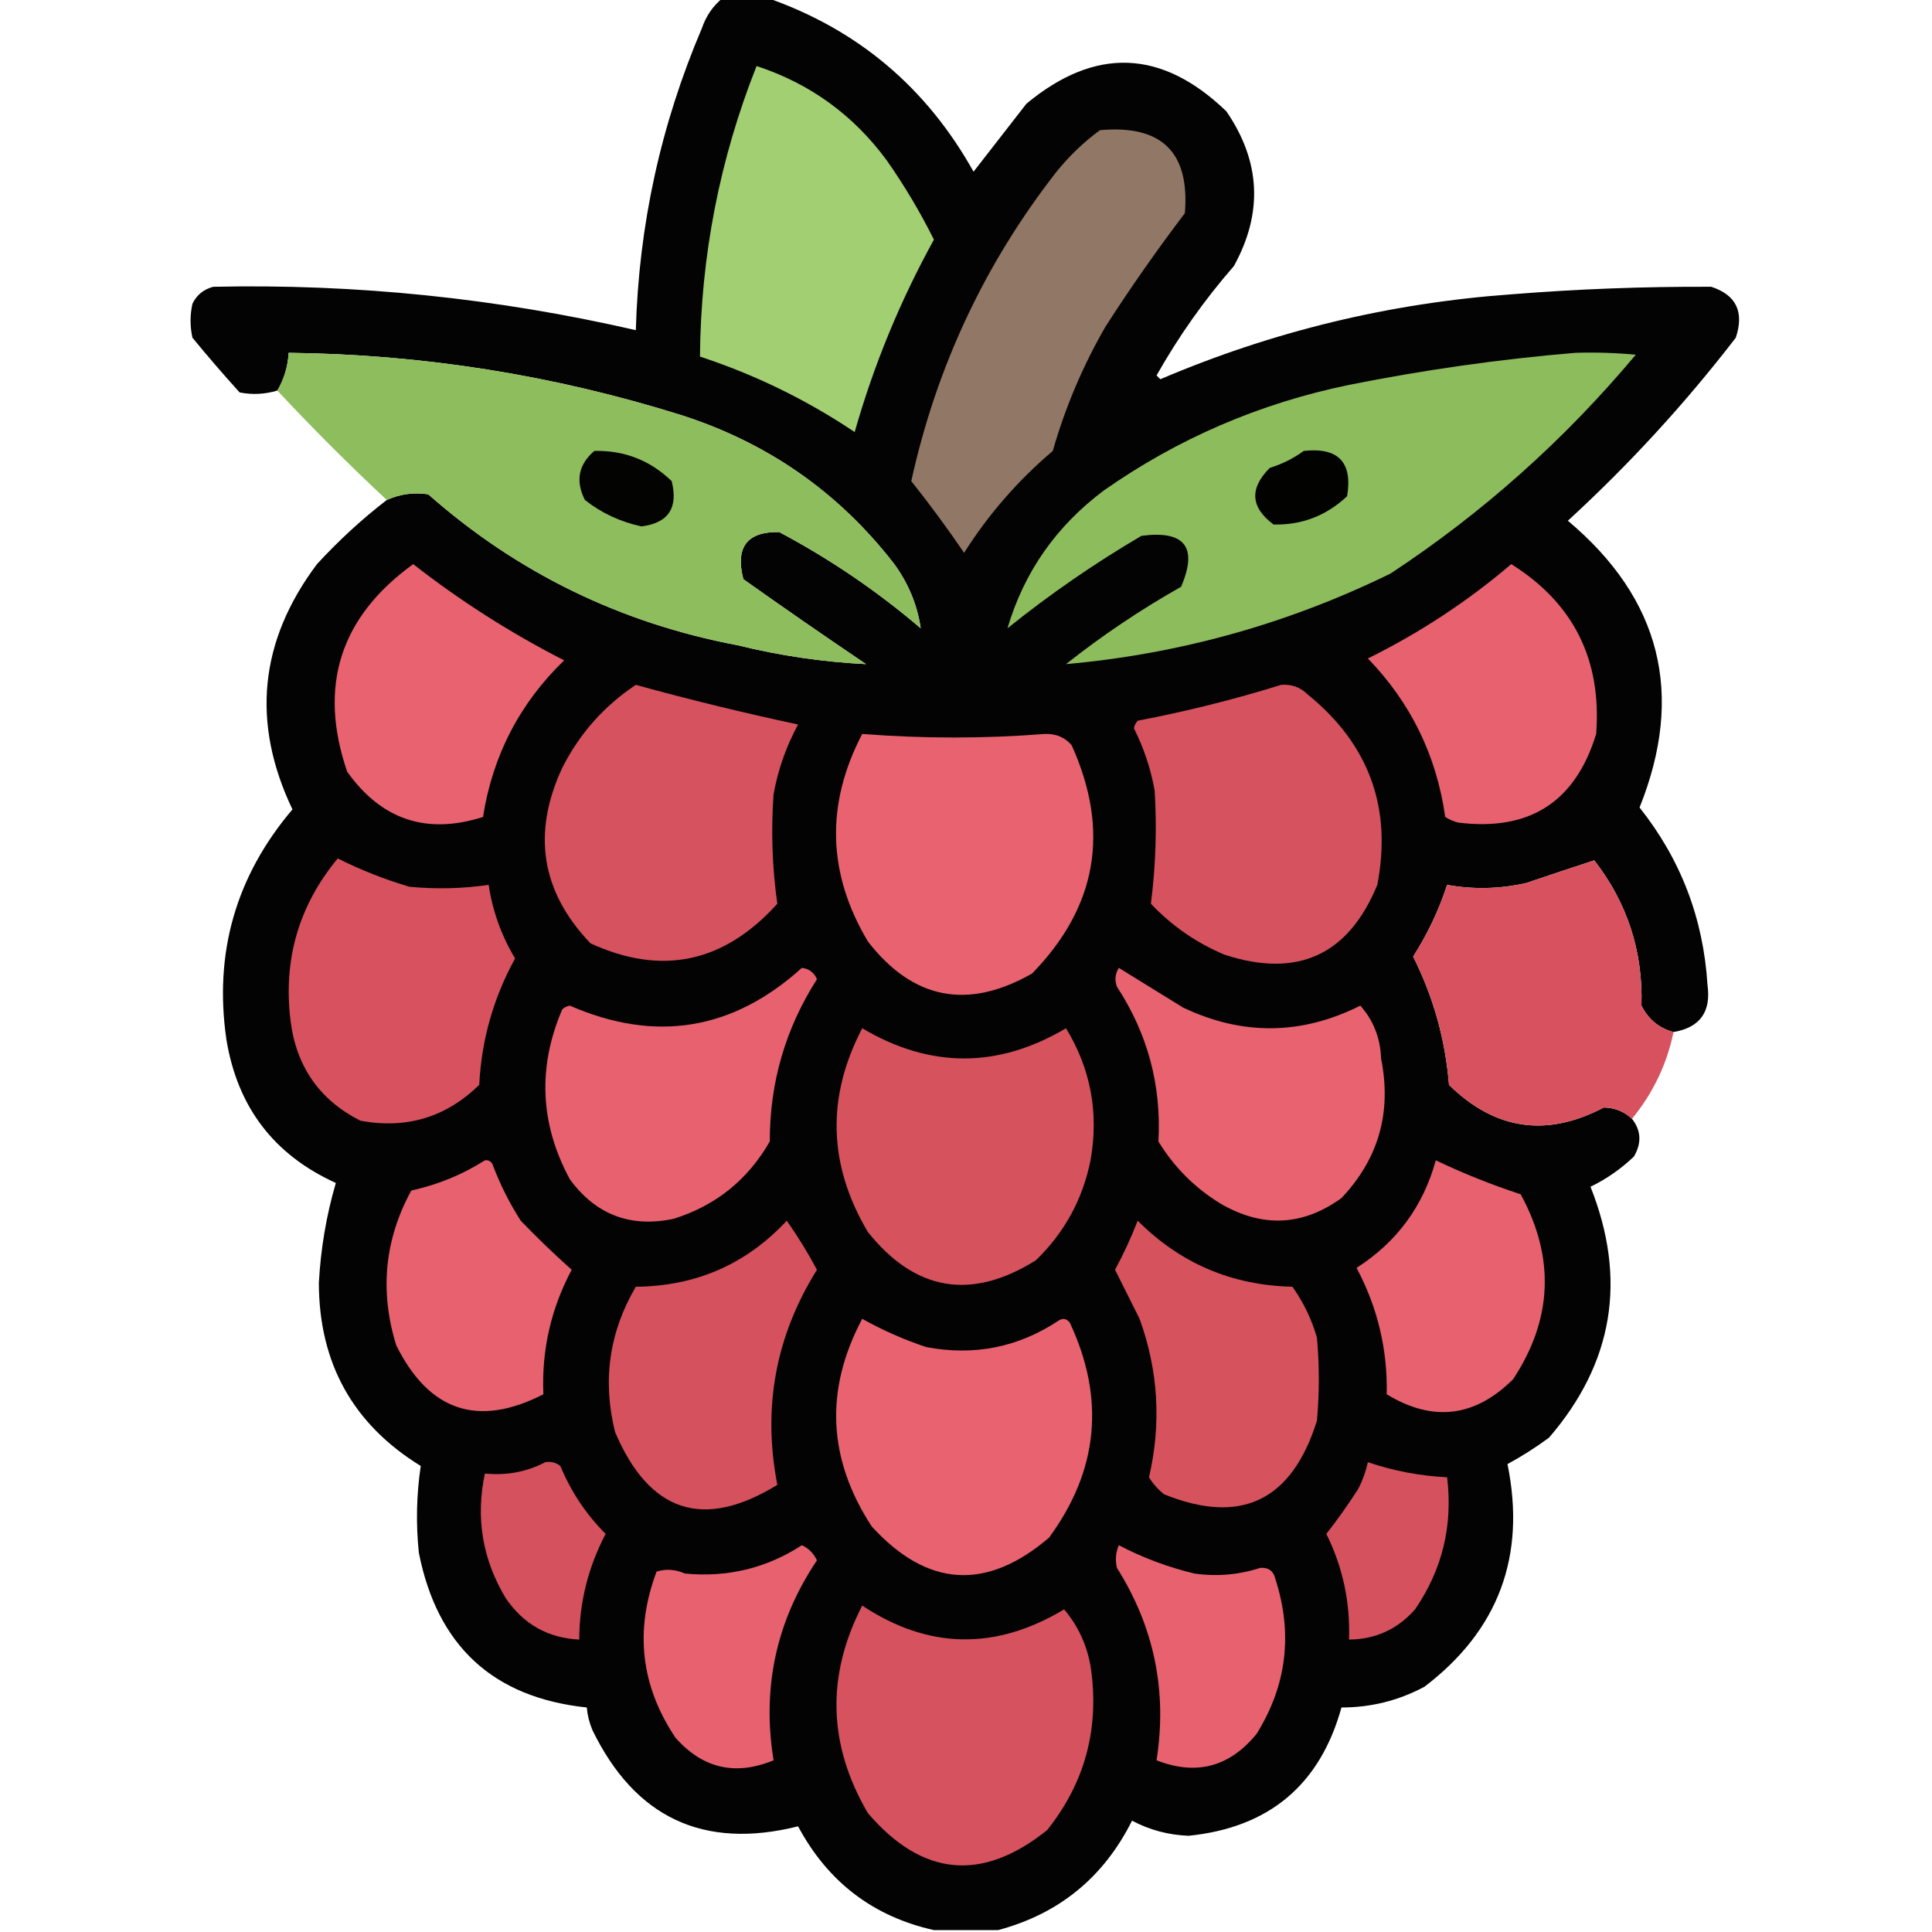 <?xml version="1.0" encoding="UTF-8"?>
<!DOCTYPE svg PUBLIC "-//W3C//DTD SVG 1.1//EN" "http://www.w3.org/Graphics/SVG/1.1/DTD/svg11.dtd">
<svg xmlns="http://www.w3.org/2000/svg" version="1.1" width="512px" height="512px" style="shape-rendering:geometricPrecision; text-rendering:geometricPrecision; image-rendering:optimizeQuality; fill-rule:evenodd; clip-rule:evenodd" xmlns:xlink="http://www.w3.org/1999/xlink">
<g><path style="opacity:0.985" fill="#020101" d="M 191.5,-0.5 C 195.5,-0.5 199.5,-0.5 203.5,-0.5C 227.385,7.886 245.552,23.22 258,45.5C 262.667,39.5 267.333,33.5 272,27.5C 290.232,12.355 307.899,13.022 325,29.5C 334.091,42.75 334.758,56.417 327,70.5C 319.183,79.465 312.35,89.131 306.5,99.5C 306.833,99.833 307.167,100.167 307.5,100.5C 337.217,87.821 368.217,80.321 400.5,78C 418.149,76.584 435.816,75.917 453.5,76C 460.114,78.157 462.281,82.657 460,89.5C 446.612,106.892 431.779,123.059 415.5,138C 440.179,158.714 446.512,184.048 434.5,214C 445.411,227.724 451.411,243.391 452.5,261C 453.51,268.145 450.51,272.312 443.5,273.5C 439.684,272.49 436.851,270.157 435,266.5C 435.433,252.132 431.266,239.299 422.5,228C 416.599,229.932 410.599,231.932 404.5,234C 397.501,235.597 390.501,235.763 383.5,234.5C 381.324,241.186 378.324,247.52 374.5,253.5C 379.877,264.218 383.043,275.551 384,287.5C 396.206,299.468 409.873,301.468 425,293.5C 427.922,293.548 430.422,294.548 432.5,296.5C 434.924,299.604 435.091,302.938 433,306.5C 429.531,309.807 425.698,312.474 421.5,314.5C 431.243,339.033 427.576,361.2 410.5,381C 407.003,383.583 403.336,385.916 399.5,388C 404.47,412.371 397.137,432.038 377.5,447C 370.638,450.673 363.304,452.506 355.5,452.5C 349.824,472.999 336.324,484.333 315,486.5C 309.665,486.302 304.665,484.968 300,482.5C 292.481,497.525 280.648,507.192 264.5,511.5C 258.833,511.5 253.167,511.5 247.5,511.5C 231.379,507.896 219.379,498.729 211.5,484C 186.477,490.239 168.31,481.739 157,458.5C 156.187,456.564 155.687,454.564 155.5,452.5C 130.718,449.893 115.885,436.227 111,411.5C 110.2,403.784 110.367,396.117 111.5,388.5C 93.552,377.448 84.552,361.281 84.5,340C 84.991,330.898 86.491,322.065 89,313.5C 72.601,306.061 62.934,293.394 60,275.5C 56.661,252.52 62.495,232.187 77.5,214.5C 66.547,191.534 68.714,169.868 84,149.5C 89.763,143.231 95.93,137.564 102.5,132.5C 106.011,130.915 109.678,130.415 113.5,131C 137.047,151.772 164.381,165.106 195.5,171C 206.716,173.759 218.049,175.426 229.5,176C 218.58,168.623 207.746,161.123 197,153.5C 194.805,145.011 197.972,140.844 206.5,141C 219.953,148.14 232.453,156.64 244,166.5C 243.096,160.345 240.763,154.678 237,149.5C 222.345,130.535 203.511,117.368 180.5,110C 146.671,99.402 112.004,93.902 76.5,93.5C 76.292,97.121 75.292,100.454 73.5,103.5C 70.221,104.492 66.888,104.659 63.5,104C 59.215,99.26 55.048,94.427 51,89.5C 50.333,86.5 50.333,83.5 51,80.5C 52.109,78.185 53.943,76.685 56.5,76C 94.314,75.183 131.648,79.016 168.5,87.5C 169.276,59.731 175.109,33.064 186,7.5C 187.129,4.206 188.962,1.54 191.5,-0.5 Z"/></g>
<g><path style="opacity:1" fill="#a1cf72" d="M 200.5,17.5 C 214.638,22.131 226.138,30.464 235,42.5C 239.67,49.169 243.837,56.169 247.5,63.5C 238.555,79.72 231.555,96.72 226.5,114.5C 213.752,105.959 200.085,99.293 185.5,94.5C 185.71,67.879 190.71,42.212 200.5,17.5 Z"/></g>
<g><path style="opacity:1" fill="#917765" d="M 291.5,34.5 C 307.843,33.011 315.343,40.344 314,56.5C 306.611,66.224 299.611,76.224 293,86.5C 286.966,96.939 282.299,107.939 279,119.5C 269.761,127.337 261.927,136.337 255.5,146.5C 251.089,140.027 246.423,133.694 241.5,127.5C 248.173,97.159 261.006,69.826 280,45.5C 283.414,41.278 287.247,37.611 291.5,34.5 Z"/></g>
<g><path style="opacity:0.998" fill="#8dbd5c" d="M 102.5,132.5 C 92.473,123.14 82.806,113.473 73.5,103.5C 75.292,100.454 76.292,97.121 76.5,93.5C 112.004,93.902 146.671,99.402 180.5,110C 203.511,117.368 222.345,130.535 237,149.5C 240.763,154.678 243.096,160.345 244,166.5C 232.453,156.64 219.953,148.14 206.5,141C 197.972,140.844 194.805,145.011 197,153.5C 207.746,161.123 218.58,168.623 229.5,176C 218.049,175.426 206.716,173.759 195.5,171C 164.381,165.106 137.047,151.772 113.5,131C 109.678,130.415 106.011,130.915 102.5,132.5 Z"/></g>
<g><path style="opacity:1" fill="#8cbc5c" d="M 417.5,93.5 C 422.844,93.334 428.177,93.501 433.5,94C 414.589,116.586 392.923,135.919 368.5,152C 341.3,165.306 312.633,173.306 282.5,176C 292.121,168.383 302.288,161.55 313,155.5C 317.504,144.991 314.004,140.491 302.5,142C 290.057,149.303 278.224,157.47 267,166.5C 271.371,151.639 279.871,139.472 292.5,130C 312.137,116.223 333.804,106.889 357.5,102C 377.486,98.004 397.486,95.171 417.5,93.5 Z"/></g>
<g><path style="opacity:1" fill="#030401" d="M 157.5,119.5 C 165.456,119.318 172.29,121.985 178,127.5C 179.792,134.602 177.125,138.602 170,139.5C 164.436,138.315 159.436,135.982 155,132.5C 152.458,127.438 153.292,123.105 157.5,119.5 Z"/></g>
<g><path style="opacity:1" fill="#020301" d="M 345.5,119.5 C 354.657,118.489 358.49,122.489 357,131.5C 351.488,136.677 344.988,139.177 337.5,139C 331.393,134.442 331.06,129.442 336.5,124C 339.823,122.96 342.823,121.46 345.5,119.5 Z"/></g>
<g><path style="opacity:1" fill="#e8626f" d="M 109.5,149.5 C 121.958,159.238 135.292,167.738 149.5,175C 137.722,186.388 130.555,200.221 128,216.5C 113.086,221.271 101.086,217.271 92,204.5C 84.268,181.863 90.101,163.529 109.5,149.5 Z"/></g>
<g><path style="opacity:1" fill="#e7616f" d="M 400.5,149.5 C 417,159.833 424.5,174.833 423,194.5C 417.513,212.503 405.347,220.337 386.5,218C 385.234,217.691 384.067,217.191 383,216.5C 380.7,200.234 373.866,186.234 362.5,174.5C 376.29,167.679 388.957,159.346 400.5,149.5 Z"/></g>
<g><path style="opacity:1" fill="#d6525e" d="M 168.5,181.5 C 182.795,185.433 197.128,188.933 211.5,192C 208.344,197.8 206.178,203.966 205,210.5C 204.305,220.255 204.639,229.921 206,239.5C 191.868,255.164 175.368,258.664 156.5,250C 143.431,236.358 140.931,220.858 149,203.5C 153.595,194.409 160.095,187.076 168.5,181.5 Z"/></g>
<g><path style="opacity:1" fill="#d6525e" d="M 339.5,181.5 C 342.226,181.264 344.559,182.097 346.5,184C 362.778,197.17 368.944,214.003 365,234.5C 357.327,253.142 343.827,259.309 324.5,253C 317.041,249.857 310.541,245.357 305,239.5C 306.276,229.571 306.61,219.571 306,209.5C 304.964,203.727 303.131,198.227 300.5,193C 300.645,192.228 300.978,191.561 301.5,191C 314.483,188.51 327.15,185.344 339.5,181.5 Z"/></g>
<g><path style="opacity:1" fill="#e96270" d="M 228.5,194.5 C 244.665,195.765 260.832,195.765 277,194.5C 279.907,194.431 282.24,195.431 284,197.5C 294.239,220.17 290.739,240.337 273.5,258C 256.43,267.717 241.93,264.884 230,249.5C 219.264,231.476 218.764,213.143 228.5,194.5 Z"/></g>
<g><path style="opacity:1" fill="#d7525e" d="M 89.5,227.5 C 95.612,230.556 101.946,233.056 108.5,235C 115.528,235.675 122.528,235.508 129.5,234.5C 130.544,241.464 132.877,247.964 136.5,254C 130.766,264.437 127.599,275.604 127,287.5C 118.205,296.097 107.705,299.263 95.5,297C 84.69,291.506 78.523,282.673 77,270.5C 75.008,254.316 79.175,239.983 89.5,227.5 Z"/></g>
<g><path style="opacity:0.998" fill="#d7525e" d="M 443.5,273.5 C 441.741,282.02 438.074,289.687 432.5,296.5C 430.422,294.548 427.922,293.548 425,293.5C 409.873,301.468 396.206,299.468 384,287.5C 383.043,275.551 379.877,264.218 374.5,253.5C 378.324,247.52 381.324,241.186 383.5,234.5C 390.501,235.763 397.501,235.597 404.5,234C 410.599,231.932 416.599,229.932 422.5,228C 431.266,239.299 435.433,252.132 435,266.5C 436.851,270.157 439.684,272.49 443.5,273.5 Z"/></g>
<g><path style="opacity:1" fill="#e8616f" d="M 212.5,256.5 C 214.384,256.712 215.717,257.712 216.5,259.5C 208.146,272.575 203.98,286.909 204,302.5C 198.154,312.684 189.654,319.517 178.5,323C 167.057,325.409 157.891,321.909 151,312.5C 143.099,297.844 142.432,282.844 149,267.5C 149.561,266.978 150.228,266.645 151,266.5C 173.682,276.396 194.182,273.063 212.5,256.5 Z"/></g>
<g><path style="opacity:1" fill="#e8626f" d="M 296.5,256.5 C 302.111,259.978 307.777,263.478 313.5,267C 329.248,274.495 344.915,274.329 360.5,266.5C 363.982,270.434 365.815,275.1 366,280.5C 368.86,294.744 365.36,307.077 355.5,317.5C 345.238,324.916 334.571,325.416 323.5,319C 316.667,314.833 311.167,309.333 307,302.5C 307.808,287.597 304.141,273.93 296,261.5C 295.36,259.735 295.527,258.068 296.5,256.5 Z"/></g>
<g><path style="opacity:1" fill="#d6525d" d="M 228.5,272.5 C 246.488,283.165 264.488,283.165 282.5,272.5C 289.067,283.279 291.234,294.945 289,307.5C 286.903,317.864 282.069,326.697 274.5,334C 257.382,344.698 242.549,342.198 230,326.5C 219.47,308.76 218.97,290.76 228.5,272.5 Z"/></g>
<g><path style="opacity:1" fill="#e8616f" d="M 128.5,307.5 C 129.376,307.369 130.043,307.702 130.5,308.5C 132.473,313.779 134.973,318.779 138,323.5C 142.375,328.043 146.875,332.376 151.5,336.5C 146.006,346.812 143.506,357.812 144,369.5C 126.702,378.361 113.702,374.028 105,356.5C 100.575,342.164 101.908,328.497 109,315.5C 116.04,313.959 122.54,311.292 128.5,307.5 Z"/></g>
<g><path style="opacity:1" fill="#e7616f" d="M 380.5,307.5 C 387.855,311.004 395.355,314.004 403,316.5C 412.129,333.268 411.463,349.601 401,365.5C 390.856,375.592 379.689,376.926 367.5,369.5C 367.735,357.609 365.069,346.442 359.5,336C 370.157,329.179 377.157,319.679 380.5,307.5 Z"/></g>
<g><path style="opacity:1" fill="#d5515d" d="M 208.5,323.5 C 211.392,327.602 214.059,331.935 216.5,336.5C 205.536,354.064 202.036,373.064 206,393.5C 186.417,405.529 172.083,400.862 163,379.5C 159.608,365.858 161.441,353.025 168.5,341C 184.451,340.852 197.785,335.018 208.5,323.5 Z"/></g>
<g><path style="opacity:1" fill="#d6525d" d="M 301.5,323.5 C 312.778,334.802 326.444,340.636 342.5,341C 345.427,345.103 347.593,349.603 349,354.5C 349.667,361.833 349.667,369.167 349,376.5C 342.364,397.737 328.864,404.237 308.5,396C 306.878,394.705 305.545,393.205 304.5,391.5C 307.806,377.217 306.972,363.217 302,349.5C 299.815,345.13 297.649,340.797 295.5,336.5C 297.766,332.301 299.766,327.967 301.5,323.5 Z"/></g>
<g><path style="opacity:1" fill="#e8626f" d="M 228.5,349.5 C 233.88,352.52 239.546,355.02 245.5,357C 258.171,359.393 269.838,357.06 280.5,350C 281.635,349.251 282.635,349.417 283.5,350.5C 292.938,370.64 291.105,389.64 278,407.5C 261.381,421.67 245.714,420.67 231,404.5C 219.35,386.622 218.517,368.289 228.5,349.5 Z"/></g>
<g><path style="opacity:1" fill="#d4515d" d="M 144.5,387.5 C 145.978,387.238 147.311,387.571 148.5,388.5C 151.323,395.316 155.323,401.316 160.5,406.5C 155.877,415.29 153.543,424.624 153.5,434.5C 145.227,434.11 138.727,430.444 134,423.5C 127.844,413.205 126.011,402.205 128.5,390.5C 134.257,391.068 139.59,390.068 144.5,387.5 Z"/></g>
<g><path style="opacity:1" fill="#d5515d" d="M 362.5,387.5 C 369.283,389.798 376.283,391.131 383.5,391.5C 385.057,404.31 382.224,415.977 375,426.5C 370.364,431.768 364.531,434.435 357.5,434.5C 357.859,424.649 355.859,415.315 351.5,406.5C 354.493,402.664 357.327,398.664 360,394.5C 361.136,392.257 361.97,389.924 362.5,387.5 Z"/></g>
<g><path style="opacity:1" fill="#e8616f" d="M 296.5,409.5 C 302.786,412.801 309.453,415.301 316.5,417C 322.455,417.851 328.289,417.351 334,415.5C 336.188,415.354 337.521,416.354 338,418.5C 342.662,433.005 340.996,446.671 333,459.5C 325.834,468.279 317,470.613 306.5,466.5C 309.37,448.163 305.87,431.163 296,415.5C 295.51,413.455 295.677,411.455 296.5,409.5 Z"/></g>
<g><path style="opacity:1" fill="#e8616f" d="M 212.5,409.5 C 214.257,410.292 215.591,411.625 216.5,413.5C 205.718,429.569 201.885,447.236 205,466.5C 194.882,470.674 186.215,468.674 179,460.5C 169.805,446.757 168.138,432.09 174,416.5C 176.443,415.715 178.943,415.881 181.5,417C 192.789,418.094 203.122,415.594 212.5,409.5 Z"/></g>
<g><path style="opacity:1" fill="#d6525e" d="M 228.5,425.5 C 245.99,437.088 263.823,437.421 282,426.5C 285.658,430.819 287.991,435.819 289,441.5C 291.469,457.796 287.636,472.296 277.5,485C 260.251,498.825 244.417,497.325 230,480.5C 219.422,462.424 218.922,444.09 228.5,425.5 Z"/></g>
</svg>
